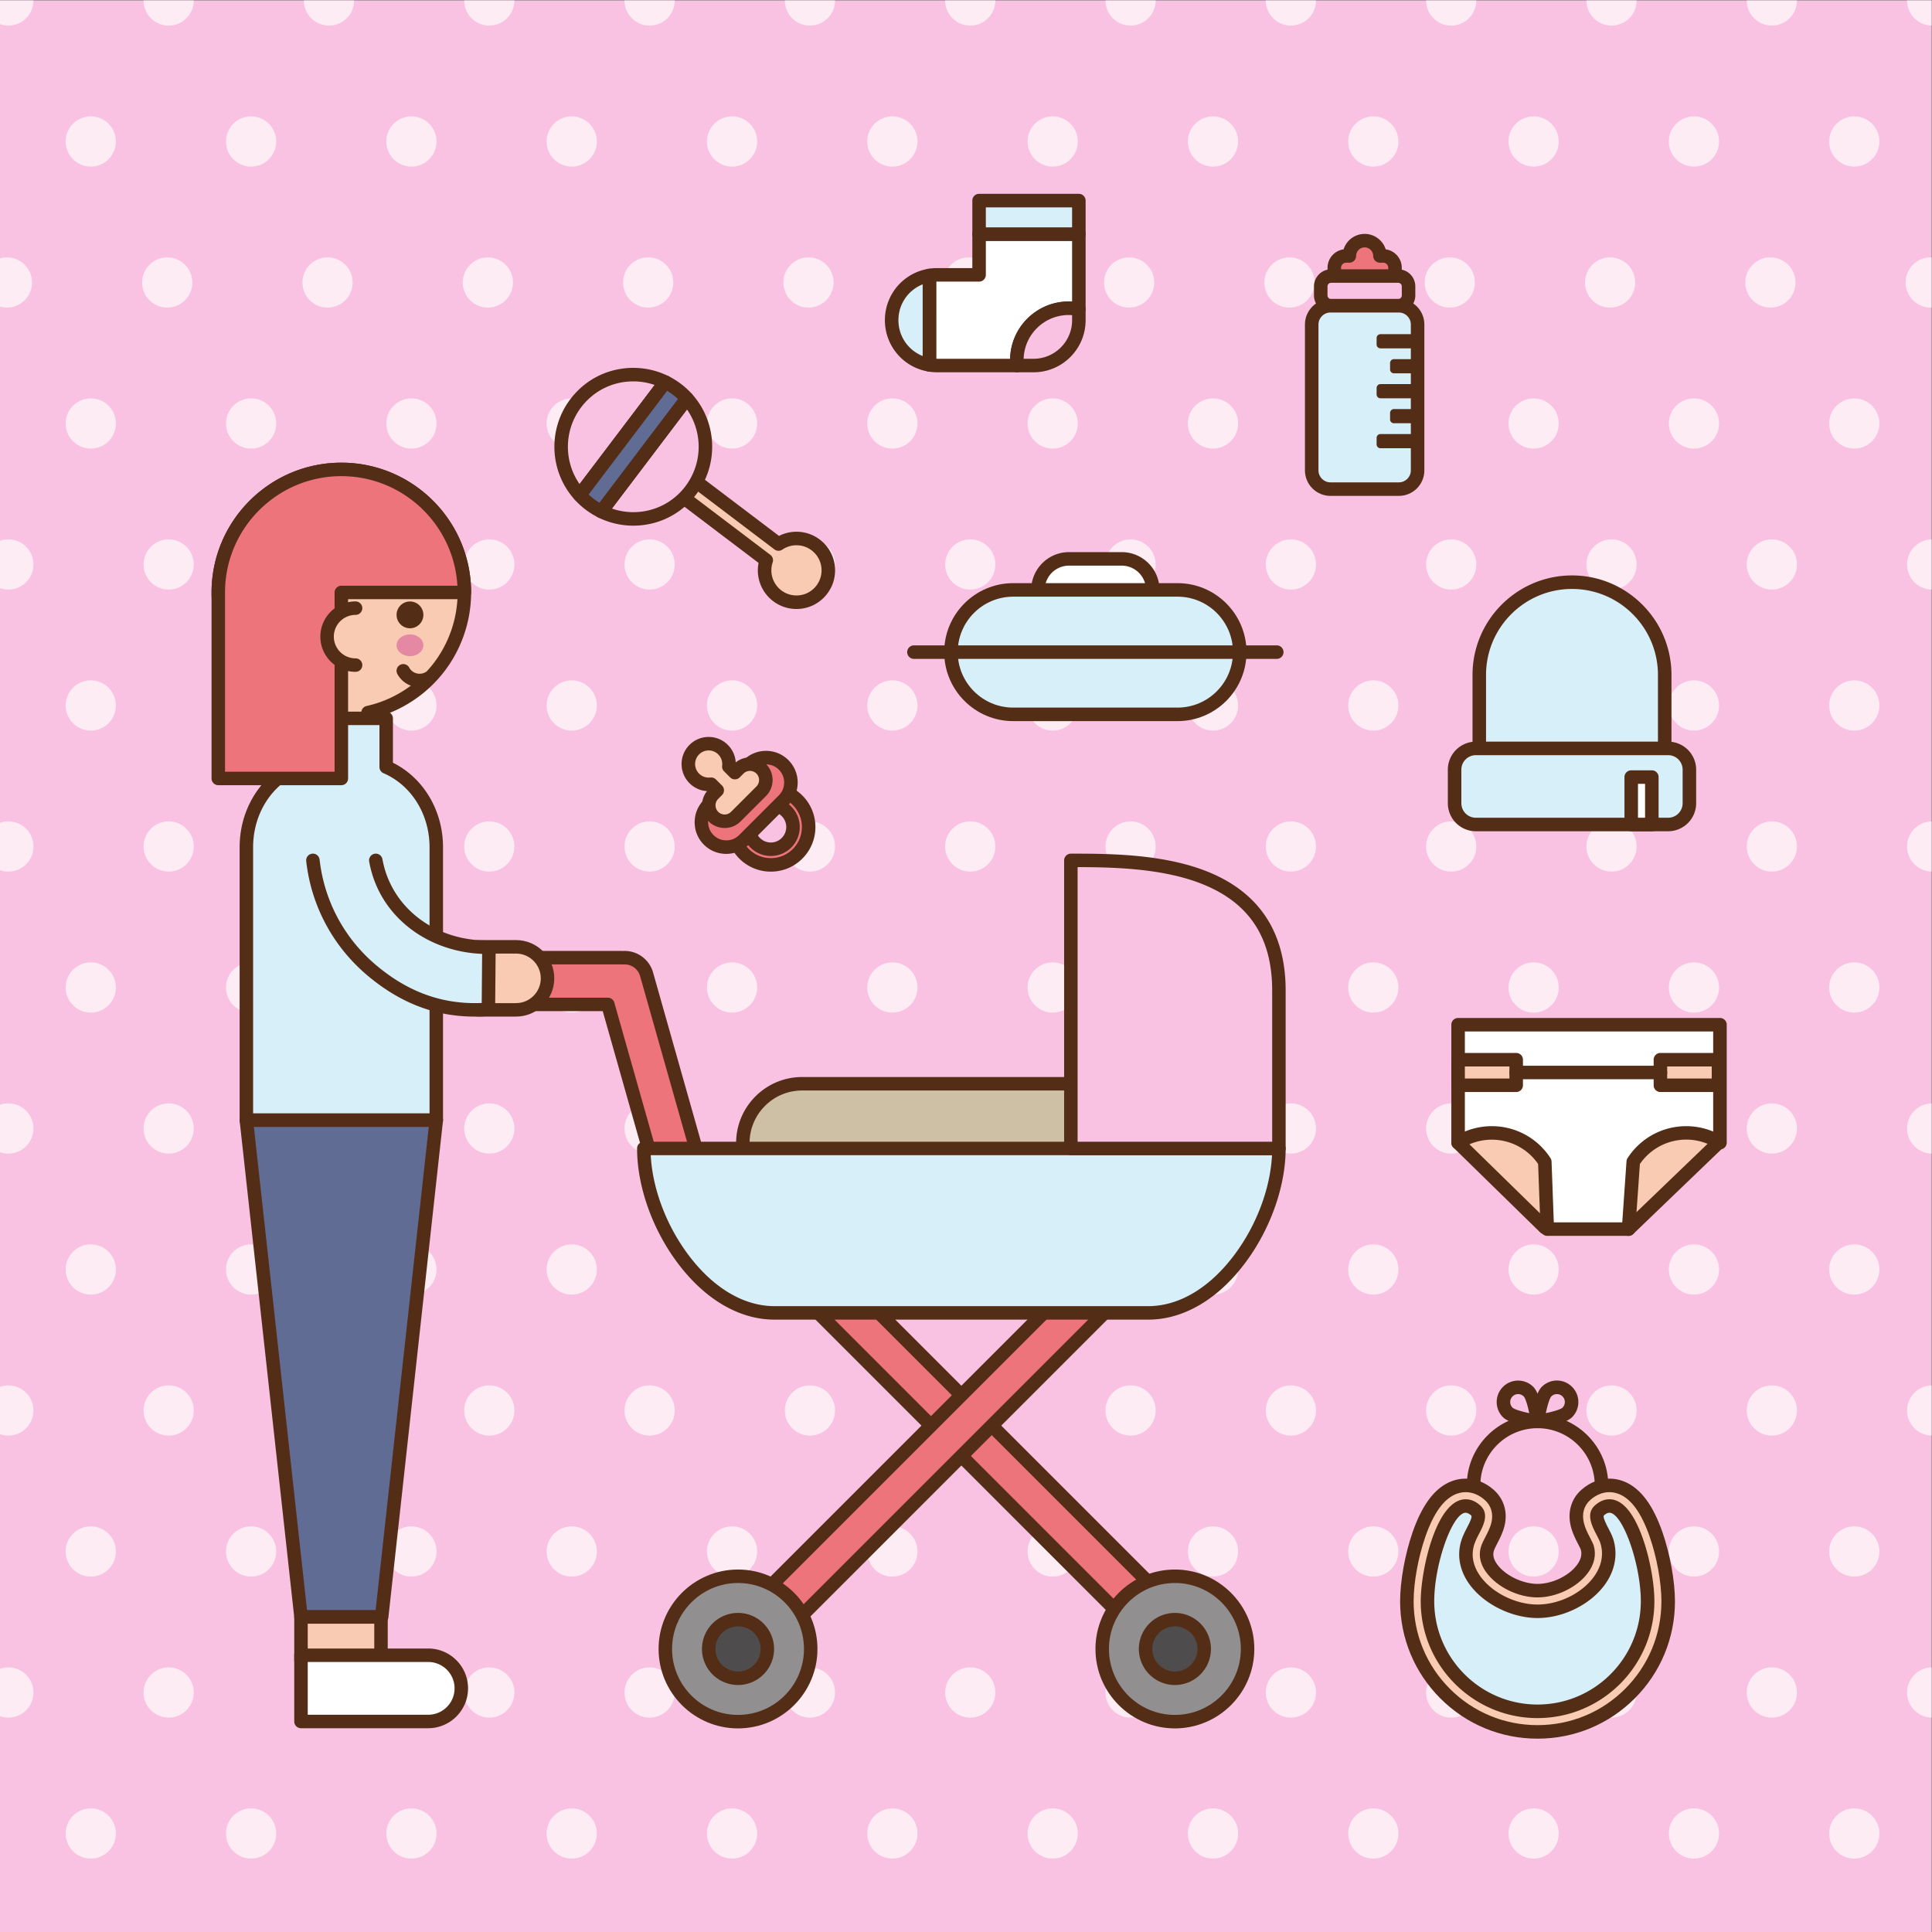 <svg xmlns="http://www.w3.org/2000/svg" xmlns:xlink="http://www.w3.org/1999/xlink" height="1333.333" width="1333.333"><rect width="100%" height="100%" fill="#808080" stroke="none"/><style><![CDATA[.B{fill:#542d17}.C{fill:#d6eff9}.D{fill:#f8cbb2}.E{fill:#ee747c}.F{fill:#f9c2e3}]]></style><defs><clipPath id="A"><path d="M0 1000h1000V0H0z"/></clipPath><clipPath id="B"><path d="M0 1000h1000V0H0z"/></clipPath><path id="C" d="M17.324 1000c0 7.18-5.82 13-13 13s-13-5.82-13-13 5.82-13 13-13 13 5.82 13 13"/><path id="D" d="M397.27 146.537a15.18 15.18 0 0 1-15.176 15.176 15.18 15.18 0 0 1-15.176-15.176 15.18 15.18 0 0 1 15.176-15.176 15.18 15.18 0 0 1 15.176 15.176"/><path id="E" d="M733.93 819.895h-19.223a2 2 0 0 0-2 2v3.344a2 2 0 0 0 2 2h19.223a2 2 0 0 0 2-2v-3.344a2 2 0 0 0-2-2"/><path id="F" d="M733.93 806.97H721.68a2 2 0 0 0-2 2v3.344a2 2 0 0 0 2 2h12.252a2 2 0 0 0 2-2v-3.344a2 2 0 0 0-2-2"/></defs><g transform="matrix(1.333 0 0 -1.333 0 1333.333)"><path d="M0 0h1000v1000H0z" class="F"/><g clip-path="url(#A)" fill="#feecf4"><use xlink:href="#C"/><path d="M100.324 1000c0 7.18-5.82 13-13 13s-13-5.82-13-13 5.82-13 13-13 13 5.82 13 13m83 0c0 7.18-5.82 13-13 13s-13-5.82-13-13 5.82-13 13-13 13 5.82 13 13m83 0c0 7.18-5.82 13-13 13s-13-5.82-13-13 5.82-13 13-13 13 5.82 13 13m83 0c0 7.18-5.82 13-13 13s-13-5.82-13-13 5.82-13 13-13 13 5.82 13 13m83 0c0 7.18-5.82 13-13 13s-13-5.82-13-13 5.82-13 13-13 13 5.82 13 13m83 0c0 7.18-5.82 13-13 13s-13-5.82-13-13 5.82-13 13-13 13 5.82 13 13m83 0c0 7.18-5.82 13-13 13s-13-5.82-13-13 5.82-13 13-13 13 5.82 13 13m83 0c0 7.18-5.82 13-13 13s-13-5.82-13-13 5.82-13 13-13 13 5.82 13 13m83 0c0 7.18-5.82 13-13 13s-13-5.82-13-13 5.82-13 13-13 13 5.82 13 13m83 0c0 7.18-5.82 13-13 13s-13-5.82-13-13 5.82-13 13-13 13 5.82 13 13m83 0c0 7.18-5.82 13-13 13s-13-5.82-13-13 5.82-13 13-13 13 5.82 13 13m83 0c0 7.18-5.82 13-13 13s-13-5.82-13-13 5.82-13 13-13 13 5.82 13 13M60 927c0 7.18-5.82 13-13 13s-13-5.82-13-13 5.82-13 13-13 13 5.82 13 13m83 0c0 7.18-5.82 13-13 13s-13-5.82-13-13 5.82-13 13-13 13 5.82 13 13m83 0c0 7.18-5.82 13-13 13s-13-5.82-13-13 5.82-13 13-13 13 5.82 13 13m83 0c0 7.18-5.82 13-13 13s-13-5.82-13-13 5.82-13 13-13 13 5.82 13 13m83 0c0 7.18-5.82 13-13 13s-13-5.82-13-13 5.82-13 13-13 13 5.82 13 13m83 0c0 7.18-5.82 13-13 13s-13-5.82-13-13 5.82-13 13-13 13 5.82 13 13m83 0c0 7.18-5.82 13-13 13s-13-5.82-13-13 5.82-13 13-13 13 5.82 13 13m83 0c0 7.18-5.82 13-13 13s-13-5.82-13-13 5.82-13 13-13 13 5.82 13 13m83 0c0 7.18-5.82 13-13 13s-13-5.82-13-13 5.82-13 13-13 13 5.82 13 13m83 0c0 7.18-5.82 13-13 13s-13-5.82-13-13 5.82-13 13-13 13 5.82 13 13m83 0c0 7.18-5.82 13-13 13s-13-5.82-13-13 5.82-13 13-13 13 5.82 13 13m83 0c0 7.18-5.82 13-13 13s-13-5.82-13-13 5.82-13 13-13 13 5.82 13 13M16.58 854c0 7.18-5.82 13-13 13s-13-5.82-13-13 5.82-13 13-13 13 5.82 13 13m83 0c0 7.18-5.82 13-13 13s-13-5.82-13-13 5.82-13 13-13 13 5.82 13 13m83 0c0 7.18-5.82 13-13 13s-13-5.82-13-13 5.82-13 13-13 13 5.82 13 13m83 0c0 7.18-5.82 13-13 13s-13-5.82-13-13 5.82-13 13-13 13 5.82 13 13m83 0c0 7.18-5.82 13-13 13s-13-5.82-13-13 5.82-13 13-13 13 5.82 13 13m83 0c0 7.18-5.82 13-13 13s-13-5.82-13-13 5.82-13 13-13 13 5.82 13 13m83 0c0 7.18-5.82 13-13 13s-13-5.82-13-13 5.82-13 13-13 13 5.82 13 13m83 0c0 7.18-5.82 13-13 13s-13-5.82-13-13 5.82-13 13-13 13 5.82 13 13m83 0c0 7.18-5.82 13-13 13s-13-5.82-13-13 5.82-13 13-13 13 5.82 13 13m83 0c0 7.18-5.82 13-13 13s-13-5.82-13-13 5.82-13 13-13 13 5.82 13 13m83 0c0 7.18-5.82 13-13 13s-13-5.82-13-13 5.82-13 13-13 13 5.82 13 13m83 0c0 7.18-5.82 13-13 13s-13-5.82-13-13 5.82-13 13-13 13 5.82 13 13m83 0c0 7.18-5.82 13-13 13s-13-5.82-13-13 5.82-13 13-13 13 5.82 13 13M60 781c0 7.18-5.82 13-13 13s-13-5.82-13-13 5.82-13 13-13 13 5.82 13 13m83 0c0 7.18-5.82 13-13 13s-13-5.82-13-13 5.82-13 13-13 13 5.82 13 13m83 0c0 7.18-5.82 13-13 13s-13-5.82-13-13 5.82-13 13-13 13 5.82 13 13m83 0c0 7.18-5.82 13-13 13s-13-5.82-13-13 5.82-13 13-13 13 5.82 13 13m83 0c0 7.18-5.82 13-13 13s-13-5.82-13-13 5.82-13 13-13 13 5.82 13 13m83 0c0 7.18-5.82 13-13 13s-13-5.82-13-13 5.82-13 13-13 13 5.82 13 13m83 0c0 7.18-5.82 13-13 13s-13-5.82-13-13 5.82-13 13-13 13 5.82 13 13m83 0c0 7.18-5.82 13-13 13s-13-5.82-13-13 5.82-13 13-13 13 5.82 13 13m83 0c0 7.18-5.82 13-13 13s-13-5.82-13-13 5.82-13 13-13 13 5.82 13 13m83 0c0 7.18-5.82 13-13 13s-13-5.82-13-13 5.82-13 13-13 13 5.82 13 13m83 0c0 7.18-5.82 13-13 13s-13-5.82-13-13 5.82-13 13-13 13 5.82 13 13m83 0c0 7.18-5.82 13-13 13s-13-5.82-13-13 5.82-13 13-13 13 5.82 13 13M17.324 708c0 7.18-5.82 13-13 13s-13-5.82-13-13 5.82-13 13-13 13 5.82 13 13m83 0c0 7.18-5.82 13-13 13s-13-5.82-13-13 5.82-13 13-13 13 5.82 13 13m83 0c0 7.18-5.82 13-13 13s-13-5.82-13-13 5.82-13 13-13 13 5.82 13 13m83 0c0 7.18-5.82 13-13 13s-13-5.82-13-13 5.82-13 13-13 13 5.82 13 13m83 0c0 7.18-5.82 13-13 13s-13-5.82-13-13 5.82-13 13-13 13 5.82 13 13m83 0c0 7.18-5.82 13-13 13s-13-5.82-13-13 5.82-13 13-13 13 5.82 13 13m83 0c0 7.18-5.82 13-13 13s-13-5.82-13-13 5.82-13 13-13 13 5.82 13 13m83 0c0 7.18-5.82 13-13 13s-13-5.82-13-13 5.82-13 13-13 13 5.82 13 13m83 0c0 7.18-5.82 13-13 13s-13-5.82-13-13 5.82-13 13-13 13 5.82 13 13m83 0c0 7.18-5.82 13-13 13s-13-5.82-13-13 5.82-13 13-13 13 5.82 13 13m83 0c0 7.18-5.82 13-13 13s-13-5.82-13-13 5.82-13 13-13 13 5.82 13 13m83 0c0 7.18-5.82 13-13 13s-13-5.82-13-13 5.82-13 13-13 13 5.82 13 13m83 0c0 7.18-5.82 13-13 13s-13-5.82-13-13 5.82-13 13-13 13 5.82 13 13M60 635c0 7.18-5.82 13-13 13s-13-5.82-13-13 5.82-13 13-13 13 5.82 13 13m83 0c0 7.18-5.82 13-13 13s-13-5.82-13-13 5.82-13 13-13 13 5.82 13 13m83 0c0 7.18-5.82 13-13 13s-13-5.82-13-13 5.82-13 13-13 13 5.82 13 13m83 0c0 7.18-5.82 13-13 13s-13-5.82-13-13 5.82-13 13-13 13 5.82 13 13m83 0c0 7.18-5.82 13-13 13s-13-5.82-13-13 5.82-13 13-13 13 5.82 13 13m83 0c0 7.18-5.82 13-13 13s-13-5.82-13-13 5.82-13 13-13 13 5.82 13 13m83 0c0 7.18-5.82 13-13 13s-13-5.82-13-13 5.82-13 13-13 13 5.82 13 13m83 0c0 7.18-5.82 13-13 13s-13-5.82-13-13 5.82-13 13-13 13 5.82 13 13m83 0c0 7.18-5.82 13-13 13s-13-5.82-13-13 5.82-13 13-13 13 5.82 13 13m83 0c0 7.18-5.82 13-13 13s-13-5.82-13-13 5.82-13 13-13 13 5.82 13 13m83 0c0 7.18-5.82 13-13 13s-13-5.82-13-13 5.82-13 13-13 13 5.82 13 13m83 0c0 7.18-5.82 13-13 13s-13-5.82-13-13 5.82-13 13-13 13 5.82 13 13M17.324 562c0 7.18-5.82 13-13 13s-13-5.82-13-13 5.82-13 13-13 13 5.82 13 13m83 0c0 7.18-5.82 13-13 13s-13-5.82-13-13 5.82-13 13-13 13 5.82 13 13m83 0c0 7.18-5.82 13-13 13s-13-5.82-13-13 5.82-13 13-13 13 5.82 13 13m83 0c0 7.18-5.82 13-13 13s-13-5.82-13-13 5.82-13 13-13 13 5.82 13 13m83 0c0 7.18-5.82 13-13 13s-13-5.82-13-13 5.82-13 13-13 13 5.82 13 13m83 0c0 7.18-5.82 13-13 13s-13-5.82-13-13 5.82-13 13-13 13 5.82 13 13m83 0c0 7.18-5.82 13-13 13s-13-5.82-13-13 5.82-13 13-13 13 5.82 13 13m83 0c0 7.18-5.82 13-13 13s-13-5.82-13-13 5.82-13 13-13 13 5.82 13 13m83 0c0 7.18-5.82 13-13 13s-13-5.82-13-13 5.82-13 13-13 13 5.82 13 13m83 0c0 7.18-5.82 13-13 13s-13-5.82-13-13 5.82-13 13-13 13 5.82 13 13m83 0c0 7.18-5.82 13-13 13s-13-5.82-13-13 5.82-13 13-13 13 5.82 13 13m83 0c0 7.18-5.82 13-13 13s-13-5.82-13-13 5.82-13 13-13 13 5.82 13 13m83 0c0 7.18-5.82 13-13 13s-13-5.82-13-13 5.82-13 13-13 13 5.82 13 13M60 489c0 7.18-5.82 13-13 13s-13-5.82-13-13 5.82-13 13-13 13 5.82 13 13m83 0c0 7.18-5.82 13-13 13s-13-5.82-13-13 5.82-13 13-13 13 5.82 13 13m83 0c0 7.18-5.82 13-13 13s-13-5.82-13-13 5.82-13 13-13 13 5.82 13 13m83 0c0 7.18-5.82 13-13 13s-13-5.82-13-13 5.82-13 13-13 13 5.82 13 13m83 0c0 7.18-5.82 13-13 13s-13-5.82-13-13 5.82-13 13-13 13 5.82 13 13m83 0c0 7.18-5.82 13-13 13s-13-5.82-13-13 5.82-13 13-13 13 5.82 13 13m83 0c0 7.18-5.82 13-13 13s-13-5.82-13-13 5.82-13 13-13 13 5.82 13 13m83 0c0 7.18-5.82 13-13 13s-13-5.82-13-13 5.82-13 13-13 13 5.82 13 13m83 0c0 7.18-5.82 13-13 13s-13-5.82-13-13 5.82-13 13-13 13 5.82 13 13m83 0c0 7.18-5.82 13-13 13s-13-5.82-13-13 5.82-13 13-13 13 5.82 13 13m83 0c0 7.18-5.82 13-13 13s-13-5.82-13-13 5.82-13 13-13 13 5.82 13 13m83 0c0 7.18-5.82 13-13 13s-13-5.82-13-13 5.82-13 13-13 13 5.82 13 13M17.324 416c0 7.18-5.82 13-13 13s-13-5.82-13-13 5.82-13 13-13 13 5.82 13 13"/><path d="M100.324 416c0 7.18-5.82 13-13 13s-13-5.82-13-13 5.82-13 13-13 13 5.82 13 13m83 0c0 7.18-5.82 13-13 13s-13-5.82-13-13 5.82-13 13-13 13 5.82 13 13m83 0c0 7.18-5.82 13-13 13s-13-5.82-13-13 5.82-13 13-13 13 5.82 13 13m83 0c0 7.18-5.82 13-13 13s-13-5.82-13-13 5.82-13 13-13 13 5.82 13 13m83 0c0 7.18-5.82 13-13 13s-13-5.82-13-13 5.82-13 13-13 13 5.82 13 13m83 0c0 7.18-5.82 13-13 13s-13-5.82-13-13 5.82-13 13-13 13 5.82 13 13m83 0c0 7.18-5.82 13-13 13s-13-5.82-13-13 5.82-13 13-13 13 5.82 13 13m83 0c0 7.18-5.82 13-13 13s-13-5.82-13-13 5.82-13 13-13 13 5.82 13 13m83 0c0 7.18-5.82 13-13 13s-13-5.82-13-13 5.82-13 13-13 13 5.82 13 13m83 0c0 7.18-5.82 13-13 13s-13-5.82-13-13 5.82-13 13-13 13 5.82 13 13m83 0c0 7.18-5.82 13-13 13s-13-5.82-13-13 5.82-13 13-13 13 5.82 13 13m83 0c0 7.18-5.82 13-13 13s-13-5.82-13-13 5.82-13 13-13 13 5.82 13 13M60 343c0 7.18-5.82 13-13 13s-13-5.82-13-13 5.82-13 13-13 13 5.82 13 13m83 0c0 7.18-5.82 13-13 13s-13-5.82-13-13 5.82-13 13-13 13 5.82 13 13m83 0c0 7.18-5.82 13-13 13s-13-5.82-13-13 5.82-13 13-13 13 5.82 13 13m83 0c0 7.18-5.82 13-13 13s-13-5.82-13-13 5.82-13 13-13 13 5.82 13 13m83 0c0 7.18-5.82 13-13 13s-13-5.82-13-13 5.82-13 13-13 13 5.82 13 13m83 0c0 7.18-5.82 13-13 13s-13-5.82-13-13 5.82-13 13-13 13 5.82 13 13m83 0c0 7.18-5.82 13-13 13s-13-5.82-13-13 5.82-13 13-13 13 5.82 13 13m83 0c0 7.18-5.82 13-13 13s-13-5.82-13-13 5.82-13 13-13 13 5.82 13 13m83 0c0 7.18-5.82 13-13 13s-13-5.82-13-13 5.82-13 13-13 13 5.82 13 13m83 0c0 7.18-5.82 13-13 13s-13-5.82-13-13 5.82-13 13-13 13 5.82 13 13m83 0c0 7.18-5.82 13-13 13s-13-5.82-13-13 5.82-13 13-13 13 5.82 13 13m83 0c0 7.18-5.82 13-13 13s-13-5.82-13-13 5.82-13 13-13 13 5.82 13 13M17.324 270c0 7.18-5.82 13-13 13s-13-5.82-13-13 5.82-13 13-13 13 5.82 13 13m83 0c0 7.18-5.82 13-13 13s-13-5.82-13-13 5.82-13 13-13 13 5.82 13 13m83 0c0 7.18-5.82 13-13 13s-13-5.82-13-13 5.82-13 13-13 13 5.82 13 13m83 0c0 7.18-5.82 13-13 13s-13-5.82-13-13 5.82-13 13-13 13 5.82 13 13m83 0c0 7.18-5.82 13-13 13s-13-5.82-13-13 5.82-13 13-13 13 5.82 13 13m83 0c0 7.18-5.82 13-13 13s-13-5.82-13-13 5.82-13 13-13 13 5.82 13 13m83 0c0 7.18-5.82 13-13 13s-13-5.82-13-13 5.82-13 13-13 13 5.82 13 13m83 0c0 7.18-5.82 13-13 13s-13-5.82-13-13 5.82-13 13-13 13 5.82 13 13m83 0c0 7.18-5.82 13-13 13s-13-5.82-13-13 5.82-13 13-13 13 5.82 13 13m83 0c0 7.18-5.82 13-13 13s-13-5.82-13-13 5.82-13 13-13 13 5.82 13 13m83 0c0 7.18-5.82 13-13 13s-13-5.82-13-13 5.82-13 13-13 13 5.82 13 13m83 0c0 7.18-5.82 13-13 13s-13-5.82-13-13 5.82-13 13-13 13 5.82 13 13m83 0c0 7.18-5.82 13-13 13s-13-5.82-13-13 5.82-13 13-13 13 5.82 13 13M60 197c0 7.18-5.82 13-13 13s-13-5.82-13-13 5.82-13 13-13 13 5.82 13 13m83 0c0 7.18-5.82 13-13 13s-13-5.82-13-13 5.82-13 13-13 13 5.82 13 13m83 0c0 7.18-5.82 13-13 13s-13-5.82-13-13 5.82-13 13-13 13 5.82 13 13m83 0c0 7.18-5.82 13-13 13s-13-5.82-13-13 5.82-13 13-13 13 5.82 13 13m83 0c0 7.18-5.82 13-13 13s-13-5.82-13-13 5.82-13 13-13 13 5.82 13 13m83 0c0 7.18-5.82 13-13 13s-13-5.82-13-13 5.82-13 13-13 13 5.82 13 13m83 0c0 7.18-5.82 13-13 13s-13-5.82-13-13 5.82-13 13-13 13 5.82 13 13m83 0c0 7.18-5.82 13-13 13s-13-5.82-13-13 5.82-13 13-13 13 5.82 13 13m83 0c0 7.18-5.82 13-13 13s-13-5.82-13-13 5.82-13 13-13 13 5.82 13 13m83 0c0 7.18-5.82 13-13 13s-13-5.82-13-13 5.82-13 13-13 13 5.82 13 13m83 0c0 7.18-5.82 13-13 13s-13-5.82-13-13 5.82-13 13-13 13 5.82 13 13m83 0c0 7.18-5.82 13-13 13s-13-5.82-13-13 5.82-13 13-13 13 5.82 13 13M17.324 124c0 7.18-5.82 13-13 13s-13-5.82-13-13 5.82-13 13-13 13 5.82 13 13m83 0c0 7.18-5.82 13-13 13s-13-5.82-13-13 5.82-13 13-13 13 5.82 13 13m83 0c0 7.18-5.82 13-13 13s-13-5.82-13-13 5.82-13 13-13 13 5.82 13 13m83 0c0 7.18-5.82 13-13 13s-13-5.82-13-13 5.82-13 13-13 13 5.82 13 13m83 0c0 7.18-5.82 13-13 13s-13-5.82-13-13 5.82-13 13-13 13 5.82 13 13m83 0c0 7.18-5.82 13-13 13s-13-5.82-13-13 5.82-13 13-13 13 5.82 13 13m83 0c0 7.18-5.82 13-13 13s-13-5.82-13-13 5.82-13 13-13 13 5.82 13 13m83 0c0 7.18-5.82 13-13 13s-13-5.82-13-13 5.82-13 13-13 13 5.82 13 13m83 0c0 7.18-5.82 13-13 13s-13-5.82-13-13 5.82-13 13-13 13 5.82 13 13m83 0c0 7.18-5.82 13-13 13s-13-5.82-13-13 5.82-13 13-13 13 5.82 13 13m83 0c0 7.18-5.82 13-13 13s-13-5.82-13-13 5.82-13 13-13 13 5.82 13 13m83 0c0 7.18-5.82 13-13 13s-13-5.82-13-13 5.82-13 13-13 13 5.82 13 13m83 0c0 7.18-5.82 13-13 13s-13-5.82-13-13 5.82-13 13-13 13 5.82 13 13M60 51c0 7.18-5.82 13-13 13s-13-5.82-13-13 5.82-13 13-13 13 5.82 13 13m83 0c0 7.18-5.82 13-13 13s-13-5.82-13-13 5.82-13 13-13 13 5.82 13 13m83 0c0 7.18-5.82 13-13 13s-13-5.82-13-13 5.82-13 13-13 13 5.82 13 13m83 0c0 7.18-5.82 13-13 13s-13-5.82-13-13 5.82-13 13-13 13 5.82 13 13m83 0c0 7.18-5.82 13-13 13s-13-5.82-13-13 5.82-13 13-13 13 5.82 13 13m83 0c0 7.18-5.82 13-13 13s-13-5.82-13-13 5.82-13 13-13 13 5.82 13 13m83 0c0 7.18-5.82 13-13 13s-13-5.82-13-13 5.82-13 13-13 13 5.82 13 13m83 0c0 7.18-5.82 13-13 13s-13-5.82-13-13 5.82-13 13-13 13 5.82 13 13m83 0c0 7.18-5.82 13-13 13s-13-5.82-13-13 5.82-13 13-13 13 5.82 13 13m83 0c0 7.18-5.82 13-13 13s-13-5.82-13-13 5.82-13 13-13 13 5.82 13 13m83 0c0 7.18-5.82 13-13 13s-13-5.82-13-13 5.82-13 13-13 13 5.82 13 13m83 0c0 7.18-5.82 13-13 13s-13-5.82-13-13 5.82-13 13-13 13 5.82 13 13"/></g><g clip-path="url(#B)"><path d="M610.865 408.485c0-16.943-13.734-30.68-30.678-30.68h-164.92c-16.943 0-30.678 13.736-30.678 30.68s13.735 30.68 30.678 30.68h164.92c16.944 0 30.678-13.736 30.678-30.68" fill="#cdc0a4"/><path d="M415.27 435.675c-14.993 0-27.2-12.197-27.2-27.2s12.197-27.2 27.2-27.2h164.92c14.992 0 27.19 12.197 27.19 27.2s-12.197 27.2-27.19 27.2zm164.92-61.358H415.27c-18.84 0-34.168 15.327-34.168 34.168s15.327 34.168 34.168 34.168h164.92c18.84 0 34.168-15.328 34.168-34.168s-15.328-34.168-34.168-34.168" class="B"/><path d="M613.36 146.537c-4.342-4.342-11.383-4.342-15.727.002l-215.54 215.54c-4.343 4.343-4.343 11.384 0 15.727a11.12 11.12 0 0 0 15.726 0L613.36 162.264a11.12 11.12 0 0 0 0-15.727" class="E"/><path d="M389.956 377.574c-2.038 0-3.954-.794-5.396-2.235s-2.235-3.358-2.235-5.396.794-3.954 2.235-5.396l215.542-215.54c1.443-1.442 3.36-2.237 5.398-2.237s3.953.793 5.394 2.235c2.975 2.976 2.977 7.818 0 10.793L395.352 375.34a7.58 7.58 0 0 1-5.396 2.235M605.5 139.793a14.51 14.51 0 0 0-10.332 4.279l-215.54 215.54c-2.76 2.76-4.28 6.427-4.28 10.33a14.51 14.51 0 0 0 14.608 14.609c3.902 0 7.57-1.52 10.33-4.28L615.828 164.73a14.63 14.63 0 0 0 0-20.66c-2.76-2.758-6.428-4.277-10.328-4.277" class="B"/><path d="M382.095 146.537a11.12 11.12 0 0 1 15.726.002l215.54 215.54c4.343 4.343 4.343 11.384 0 15.727a11.12 11.12 0 0 1-15.725 0L382.094 162.264c-4.343-4.342-4.343-11.383.001-15.727" class="E"/><path d="M605.5 377.574a7.58 7.58 0 0 1-5.396-2.235L384.56 159.797c-2.976-2.975-2.975-7.817.001-10.793a7.58 7.58 0 0 1 10.791.002l215.542 215.54c1.44 1.442 2.236 3.358 2.236 5.396s-.795 3.954-2.236 5.396-3.358 2.235-5.395 2.235m-215.543-237.78c-3.902 0-7.57 1.52-10.33 4.277a14.63 14.63 0 0 0-.001 20.66L595.17 380.273a14.51 14.51 0 0 0 20.658 0 14.51 14.51 0 0 0 4.279-10.33c0-3.903-1.52-7.57-4.28-10.33l-215.54-215.54a14.51 14.51 0 0 0-10.33-4.279" class="B"/><path d="M365.037 388.876l-30.3 106.994c-1.57 5.54-6.853 9.018-12.39 8.512-.37.034-.746.057-1.125.057H269.94c-6.683 0-12.1-5.418-12.1-12.1s5.418-12.102 12.1-12.102h44.75l27.7-97.776c1.77-6.257 8.28-9.893 14.536-8.12s9.892 8.28 8.12 14.537" class="E"/><path d="M269.94 500.95c-4.75 0-8.613-3.864-8.613-8.612s3.863-8.613 8.613-8.613h44.75c1.56 0 2.932-1.037 3.356-2.538l27.7-97.777c1.006-3.55 4.28-6.03 7.966-6.03.76 0 1.52.106 2.263.316a8.23 8.23 0 0 1 5.715 10.229l-30.3 106.994a8.32 8.32 0 0 1-8.713 5.988 3.52 3.52 0 0 0-.641.001 8.88 8.88 0 0 1-.803.042zm83.762-130.548c-6.792 0-12.827 4.568-14.68 11.107l-26.97 95.238H269.94c-8.597 0-15.59 6.994-15.59 15.59s6.994 15.6 15.59 15.6h51.283c.36 0 .734-.016 1.134-.046.353.025.708.037 1.06.037 6.792 0 12.828-4.564 14.677-11.098l30.3-106.995a15.16 15.16 0 0 0-1.36-11.602c-1.99-3.56-5.244-6.13-9.166-7.242a15.3 15.3 0 0 0-4.165-.58" class="B"/><path d="M240.414 693.52c0 35.18-28.52 63.7-63.7 63.7s-63.7-28.52-63.7-63.7 28.52-63.7 63.7-63.7v-21.342h13.83v22.853c28.53 6.317 49.87 31.76 49.87 62.19" class="D"/><g class="B"><path d="M180.203 611.966h6.854v19.363a3.49 3.49 0 0 0 2.734 3.407c13.164 2.914 25.124 10.318 33.68 20.846 8.675 10.677 13.454 24.15 13.454 37.937 0 33.2-27 60.21-60.2 60.21s-60.212-27.01-60.212-60.21 27.01-60.21 60.212-60.21a3.49 3.49 0 0 0 3.488-3.489zm10.342-6.978h-13.83a3.49 3.49 0 0 0-3.49 3.489v17.943c-35.434 1.82-63.7 31.22-63.7 67.1 0 37.048 30.14 67.19 67.2 67.19s67.187-30.14 67.187-67.19c0-15.384-5.333-30.42-15.016-42.338-8.95-11.012-21.24-18.96-34.852-22.59v-20.113a3.49 3.49 0 0 0-3.489-3.489"/><path d="M217.273 644.448c-4.646 0-9.154 2.468-11.538 6.823a3.49 3.49 0 0 0 1.386 4.736 3.49 3.49 0 0 0 4.735-1.386 6.16 6.16 0 0 1 8.348-2.443 3.49 3.49 0 0 0 4.735-1.385 3.49 3.49 0 0 0-1.385-4.735c-1.995-1.092-4.152-1.6-6.28-1.6m1.916 37.455c0 3.83-3.104 6.934-6.934 6.934s-6.934-3.104-6.934-6.934 3.105-6.934 6.934-6.934 6.934 3.104 6.934 6.934"/></g><path d="M219.19 666.167c0-3.11-3.104-5.634-6.934-5.634s-6.934 2.523-6.934 5.634 3.105 5.633 6.934 5.633 6.934-2.522 6.934-5.633" fill="#e488a4"/><path d="M283.47 493.736a16.32 16.32 0 0 0-16.317-16.317h-18.63a16.32 16.32 0 0 0-16.318 16.317 16.32 16.32 0 0 0 16.318 16.318h18.63a16.32 16.32 0 0 0 16.317-16.318" class="D"/><path d="M248.523 506.565c-7.073 0-12.828-5.755-12.828-12.83s5.755-12.83 12.828-12.83h18.63c7.073 0 12.828 5.756 12.828 12.83s-5.755 12.83-12.828 12.83zm18.63-32.635h-18.63c-10.92 0-19.806 8.885-19.806 19.806s8.885 19.807 19.806 19.807h18.63c10.92 0 19.807-8.886 19.807-19.807s-8.886-19.806-19.807-19.806" class="B"/><path d="M225.876 420.296v141.316c0 18.85-10.744 34.964-25.934 41.526v25.193h-50.986V601.75h1.63c-13.64-7.27-23.034-22.508-23.034-40.137V420.296z" class="C"/><path d="M131.04 423.785h91.346v137.828c0 17.026-9.353 32.07-23.828 38.323a3.49 3.49 0 0 0-2.106 3.203v21.704h-44.008V604.7a3.49 3.49 0 0 0-.218-6.031c-13.07-6.965-21.186-21.164-21.186-37.057zm94.835-6.978h-98.324a3.49 3.49 0 0 0-3.489 3.489v141.317c0 17.037 8.108 32.445 21.404 41.154v25.564a3.49 3.49 0 0 0 3.489 3.489h50.986a3.49 3.49 0 0 0 3.489-3.489v-22.966c15.83-7.855 25.933-24.768 25.933-43.752V420.296a3.49 3.49 0 0 0-3.488-3.489" class="B"/><path d="M162.003 554.806c2.49-22.168 13.152-42.218 30.222-56.696 17.705-15.02 37.47-22.26 60.632-20.406l.276 32.143c-28.555-.334-53.603 17.474-58.567 44.96" class="C"/><path d="M245.754 473.927c-20.446 0-38.76 7.08-55.786 21.523-17.682 14.997-28.844 35.938-31.433 58.966a3.49 3.49 0 0 0 3.078 3.857c1.92.217 3.64-1.163 3.857-3.077 2.388-21.254 12.69-40.582 29.01-54.425 16.7-14.165 34.7-20.664 54.915-19.785l.217 25.42c-13.507.532-26.424 4.98-36.705 12.697-11.684 8.772-19.214 20.903-21.776 35.082a3.49 3.49 0 0 0 2.813 4.054 3.49 3.49 0 0 0 4.054-2.814c4.536-25.108 27.21-42.413 55.093-42.09.935.026 1.84-.355 2.504-1.017a3.49 3.49 0 0 0 1.025-2.501l-.275-32.142a3.49 3.49 0 0 0-3.211-3.449c-2.49-.2-4.95-.3-7.38-.3" class="B"/><path d="M176.715 757.22c-35.182 0-63.7-28.52-63.7-63.7v-96.295h63.7v96.295h63.7c0 35.18-28.52 63.7-63.7 63.7" class="E"/><path d="M116.503 600.713h56.723v92.806a3.49 3.49 0 0 0 3.489 3.489h60.1c-1.813 31.583-28.082 56.723-60.1 56.723-33.2 0-60.212-27.01-60.212-60.212zm60.212-6.978h-63.7a3.49 3.49 0 0 0-3.489 3.489v96.295c0 37.048 30.14 67.19 67.2 67.19s67.187-30.14 67.187-67.19a3.49 3.49 0 0 0-3.488-3.489h-60.21v-92.806a3.49 3.49 0 0 0-3.488-3.489" class="B"/><path d="M184.086 685.397c-8.143 0-14.743-6.6-14.743-14.743s6.6-14.743 14.743-14.743" class="D"/><path d="M184.086 652.422c-10.054 0-18.232 8.18-18.232 18.23s8.178 18.232 18.232 18.232a3.49 3.49 0 0 0 3.488-3.488 3.49 3.49 0 0 0-3.488-3.489 11.27 11.27 0 0 1-11.255-11.255 11.27 11.27 0 0 1 11.255-11.253 3.49 3.49 0 0 0 3.488-3.489 3.49 3.49 0 0 0-3.488-3.489" class="B"/><path d="M197.597 163.107H155.83l-28.28 257.188h98.324z" fill="#616c94"/><path d="M158.957 166.596h35.514l27.51 250.21h-90.537zm38.64-6.98H155.83c-1.78 0-3.273 1.34-3.47 3.108l-28.278 257.2a3.49 3.49 0 0 0 3.468 3.87h98.324c.99 0 1.936-.422 2.6-1.16s.977-1.724.87-2.7l-28.28-257.2a3.49 3.49 0 0 0-3.468-3.108" class="B"/><path d="M197.257 140.664H155.83v22.443h41.426z" class="D"/><path d="M159.32 144.152h34.448v15.465H159.32zm37.938-6.976H155.83a3.49 3.49 0 0 0-3.489 3.488v22.443a3.49 3.49 0 0 0 3.489 3.489h41.426a3.49 3.49 0 0 0 3.488-3.489v-22.443a3.49 3.49 0 0 0-3.488-3.488" class="B"/><path d="M221.69 143.28h-65.86v-34.287h65.86c9.468 0 17.143 7.676 17.143 17.144s-7.675 17.143-17.143 17.143" fill="#fff"/><path d="M159.32 112.482h62.372c7.528 0 13.653 6.127 13.653 13.656s-6.125 13.655-13.653 13.655H159.32zm62.372-6.977h-65.86a3.49 3.49 0 0 0-3.49 3.489v34.287a3.49 3.49 0 0 0 3.49 3.488h65.86c11.376 0 20.63-9.256 20.63-20.63s-9.255-20.633-20.63-20.633" class="B"/><path d="M401.02 320.527h193.416c37.387 0 67.693 47.75 67.693 85.138H333.327c0-37.387 30.306-85.138 67.693-85.138" class="C"/><path d="M336.903 402.177c.854-17.003 7.842-35.82 19.058-51.03 12.902-17.494 28.904-27.13 45.058-27.13h193.416c16.155 0 32.156 9.637 45.06 27.13 11.217 15.208 18.203 34.027 19.058 51.03zm257.532-85.138H401.02c-18.427 0-36.424 10.643-50.675 29.967-12.84 17.413-20.507 39.342-20.507 58.66a3.49 3.49 0 0 0 3.489 3.489H662.13a3.49 3.49 0 0 0 3.49-3.489c0-19.318-7.668-41.247-20.508-58.66-14.252-19.324-32.248-29.967-50.676-29.967" class="B"/><path d="M554.42 554.806c37.21 0 107.71 0 107.71-67.375v-81.766H554.42z" class="F"/><path d="M557.908 409.154H658.64v78.277c0 27.896-12.314 46.112-37.646 55.69-20.31 7.68-45.31 8.164-63.086 8.195zm104.22-6.978H554.42a3.49 3.49 0 0 0-3.491 3.489v149.14a3.49 3.49 0 0 0 3.491 3.489c18.384 0 46.17 0 69.043-8.648 27.972-10.575 42.156-31.508 42.156-62.216v-81.766a3.49 3.49 0 0 0-3.49-3.489" class="B"/><path d="M419.73 146.537c0 20.785-16.85 37.635-37.635 37.635s-37.635-16.85-37.635-37.635 16.85-37.635 37.635-37.635 37.635 16.85 37.635 37.635" fill="#918f90"/><path d="M382.095 180.684c-18.828 0-34.146-15.318-34.146-34.146s15.318-34.145 34.146-34.145 34.146 15.316 34.146 34.145-15.318 34.146-34.146 34.146m0-75.27c-22.676 0-41.124 18.448-41.124 41.124s18.448 41.123 41.124 41.123 41.123-18.448 41.123-41.123-18.447-41.124-41.123-41.124" class="B"/><use xlink:href="#D" fill="#4f4c4d"/><path d="M382.095 158.225c-6.444 0-11.688-5.242-11.688-11.688s5.244-11.687 11.688-11.687 11.687 5.244 11.687 11.687-5.243 11.688-11.687 11.688m0-30.352a18.69 18.69 0 0 0-18.665 18.664 18.69 18.69 0 0 0 18.665 18.665 18.69 18.69 0 0 0 18.665-18.665 18.69 18.69 0 0 0-18.665-18.664" class="B"/><path d="M645.908 146.537c0 20.785-16.85 37.635-37.635 37.635s-37.633-16.85-37.633-37.635 16.85-37.635 37.633-37.635 37.635 16.85 37.635 37.635" fill="#918f90"/><path d="M608.273 180.684c-18.828 0-34.145-15.318-34.145-34.146s15.317-34.145 34.145-34.145 34.146 15.316 34.146 34.145-15.316 34.146-34.146 34.146m0-75.27c-22.676 0-41.123 18.448-41.123 41.124s18.447 41.123 41.123 41.123 41.125-18.448 41.125-41.123-18.45-41.124-41.125-41.124" class="B"/><path d="M623.45 146.537a15.18 15.18 0 0 1-15.176 15.176 15.18 15.18 0 0 1-15.176-15.176 15.18 15.18 0 0 1 15.176-15.176 15.18 15.18 0 0 1 15.176 15.176" fill="#4f4c4d"/><path d="M608.273 158.225c-6.443 0-11.686-5.242-11.686-11.688s5.243-11.687 11.686-11.687 11.688 5.244 11.688 11.687-5.243 11.688-11.688 11.688m0-30.352a18.69 18.69 0 0 0-18.664 18.664 18.69 18.69 0 0 0 18.664 18.665 18.69 18.69 0 0 0 18.666-18.665c0-10.29-8.373-18.664-18.666-18.664" class="B"/><path d="M716.1 867.747h-1.662a7.92 7.92 0 0 1-7.92 7.92 7.92 7.92 0 0 1-7.918-7.92h-1.662c-3.385 0-6.13-2.744-6.13-6.13v-9.58c0-3.387 2.746-6.132 6.13-6.132H716.1c3.385 0 6.13 2.745 6.13 6.132v9.58c0 3.387-2.746 6.13-6.13 6.13" class="E"/><path d="M696.937 864.247c-1.45 0-2.63-1.18-2.63-2.63v-9.58c0-1.45 1.18-2.632 2.63-2.632H716.1c1.45 0 2.63 1.18 2.63 2.632v9.58c0 1.45-1.18 2.63-2.63 2.63h-1.662a3.5 3.5 0 0 0-3.5 3.5c0 2.437-1.982 4.42-4.42 4.42s-4.418-1.983-4.418-4.42a3.5 3.5 0 0 0-3.5-3.5zm19.162-21.843h-19.162c-5.31 0-9.63 4.32-9.63 9.632v9.58c0 4.863 3.623 8.897 8.313 9.54 1.454 4.637 5.8 8 10.898 8s9.446-3.373 10.9-8c4.69-.644 8.313-4.678 8.313-9.54v-9.58c0-5.31-4.32-9.632-9.63-9.632" class="B"/><path d="M729.25 847.3a5.35 5.35 0 0 0-5.348-5.348h-34.767a5.35 5.35 0 0 0-5.348 5.348v4.68a5.35 5.35 0 0 0 5.348 5.348H723.9a5.35 5.35 0 0 0 5.348-5.348z" class="F"/><path d="M689.134 853.83a1.85 1.85 0 0 1-1.848-1.849v-4.68a1.85 1.85 0 0 1 1.848-1.848h34.768a1.85 1.85 0 0 1 1.847 1.848v4.68a1.85 1.85 0 0 1-1.847 1.849zm34.768-15.377h-34.768a8.86 8.86 0 0 0-8.848 8.848v4.68a8.86 8.86 0 0 0 8.848 8.849h34.768a8.86 8.86 0 0 0 8.847-8.849v-4.68a8.86 8.86 0 0 0-8.847-8.848" class="B"/><path d="M733.93 756.708c0-5.354-4.342-9.693-9.695-9.693H688.8c-5.355 0-9.695 4.34-9.695 9.693v75.55c0 5.355 4.34 9.695 9.695 9.695h35.436a9.7 9.7 0 0 0 9.695-9.695z" class="C"/><path d="M688.8 838.454c-3.416 0-6.195-2.78-6.195-6.195v-75.55c0-3.415 2.78-6.193 6.195-6.193h35.436c3.416 0 6.195 2.778 6.195 6.193v75.55c0 3.416-2.78 6.195-6.195 6.195zm35.436-94.94H688.8c-7.276 0-13.195 5.918-13.195 13.193v75.55c0 7.276 5.92 13.195 13.195 13.195h35.436c7.276 0 13.195-5.92 13.195-13.195v-75.55c0-7.275-5.92-13.193-13.195-13.193" class="B"/><path d="M733.93 821.895h-19.223v3.344h19.223z" class="C"/><use xlink:href="#E" class="B"/><path d="M733.93 808.97H721.68v3.344h12.252z" class="C"/><use xlink:href="#F" class="B"/><path d="M733.93 796.043h-19.223v3.344h19.223z" class="C"/><path d="M733.93 794.044h-19.223a2 2 0 0 0-2 2v3.344a2 2 0 0 0 2 2h19.223a2 2 0 0 0 2-2v-3.344a2 2 0 0 0-2-2" class="B"/><path d="M733.93 783.118H721.68v3.344h12.252z" class="C"/><path d="M733.93 781.118H721.68a2 2 0 0 0-2 2v3.344a2 2 0 0 0 2 2h12.252a2 2 0 0 0 2-2v-3.344a2 2 0 0 0-2-2" class="B"/><path d="M733.93 770.192h-19.223v3.344h19.223z" class="C"/><path d="M733.93 768.192h-19.223a2 2 0 0 0-2 2v3.344a2 2 0 0 0 2 2h19.223a2 2 0 0 0 2-2v-3.344a2 2 0 0 0-2-2" class="B"/><path d="M335.856 756.296L396.7 710.2c-2.19-6.53-.115-14.002 5.68-18.4 7.26-5.5 17.605-4.072 23.105 3.188s4.074 17.607-3.188 23.107c-5.794 4.39-13.55 4.36-19.242.485l-60.853 46.094z" class="D"/><path d="M340.76 756.973l58.063-43.98a3.5 3.5 0 0 0 1.206-3.903 12.98 12.98 0 0 1 4.474-14.487c2.277-1.725 4.986-2.637 7.833-2.637a12.9 12.9 0 0 1 10.368 5.148 12.91 12.91 0 0 1 2.515 9.623c-.474 3.438-2.26 6.485-5.025 8.58-2.276 1.724-4.982 2.635-7.827 2.635a12.98 12.98 0 0 1-7.333-2.252 3.5 3.5 0 0 0-4.083.103l-58.063 43.98zm71.577-72.008h-.002c-4.385 0-8.555 1.403-12.058 4.057-6.157 4.663-9.015 12.374-7.546 19.803l-58.988 44.682a3.5 3.5 0 0 0-.676 4.903l6.355 8.39a3.5 3.5 0 0 0 4.903.677l58.987-44.68a19.97 19.97 0 0 0 9.055 2.156 19.8 19.8 0 0 0 12.053-4.055 19.86 19.86 0 0 0 7.734-13.204c.73-5.3-.645-10.548-3.87-14.805a19.84 19.84 0 0 0-15.947-7.922" class="B"/><path d="M357.642 746.396c11 14.535 9.758 34.526-2.038 47.572l-44.308-58.496c15.754-7.82 35.336-3.6 46.346 10.924" class="F"/><path d="M316.808 736.952c3.537-1.22 7.286-1.854 11.035-1.854h.003a33.6 33.6 0 0 1 27.005 13.411 33.88 33.88 0 0 1 .824 39.757zm11.038-8.854h-.003c-6.26 0-12.52 1.466-18.103 4.24-.934.463-1.613 1.32-1.85 2.334s-.013 2.083.617 2.914l44.307 58.496a3.5 3.5 0 0 0 2.639 1.384c1.055.047 2.05-.377 2.748-1.15 13.13-14.522 14.068-36.405 2.232-52.032-7.79-10.286-19.67-16.185-32.586-16.185" class="B"/><path d="M298.096 791.5c-11-14.534-9.76-34.524 2.037-47.572l44.308 58.497c-15.755 7.82-35.335 3.6-46.345-10.925" class="F"/><path d="M327.893 802.797c-10.707 0-20.55-4.888-27.007-13.412-8.934-11.795-9.087-27.89-.825-39.756l38.868 51.314a33.95 33.95 0 0 1-11.036 1.854m-27.76-62.37a3.5 3.5 0 0 0-2.596 1.153c-13.13 14.523-14.068 36.406-2.23 52.033 7.79 10.286 19.67 16.185 32.587 16.185 6.258 0 12.518-1.466 18.104-4.24a3.5 3.5 0 0 0 1.851-2.334c.238-1.014.012-2.083-.617-2.914l-44.308-58.497c-.63-.83-1.596-1.338-2.638-1.383a2.57 2.57 0 0 0-.152-.004" class="B"/><path d="M305.316 739.174c1.91-1.445 3.91-2.677 5.98-3.703l44.308 58.496c-1.547 1.713-3.275 3.308-5.183 4.753s-3.912 2.677-5.98 3.704l-44.308-58.498c1.548-1.712 3.275-3.306 5.184-4.752" fill="#616c94"/><path d="M304.748 744.223a33.96 33.96 0 0 1 2.682-2.258c.932-.706 1.902-1.365 2.9-1.97l40.658 53.68c-.853.797-1.75 1.552-2.682 2.26s-1.9 1.363-2.9 1.97zm6.546-12.252c-.525 0-1.057.12-1.553.365-2.29 1.136-4.488 2.498-6.536 4.048s-3.953 3.297-5.668 5.196a3.5 3.5 0 0 0-.194 4.46l44.308 58.497c1.015 1.34 2.84 1.77 4.346 1.022 2.293-1.138 4.492-2.5 6.537-4.047 2.05-1.554 3.955-3.302 5.668-5.198a3.5 3.5 0 0 0 .192-4.459l-44.308-58.497a3.5 3.5 0 0 0-2.792-1.387" class="B"/><path d="M407.207 563.947a11.49 11.49 0 0 0-16.242 0 11.49 11.49 0 0 0 0 16.242 11.49 11.49 0 0 0 16.242 0 11.49 11.49 0 0 0 0-16.242m-21.97 21.97c-7.648-7.65-7.648-20.05 0-27.7a19.59 19.59 0 0 1 27.7 0c7.648 7.65 7.648 20.05 0 27.7s-20.05 7.648-27.7 0" class="E"/><path d="M399.086 580.053c-2.133 0-4.14-.83-5.647-2.34-3.112-3.113-3.112-8.18.001-11.29a7.93 7.93 0 0 1 11.292-.001 8 8 0 0 1-.001 11.294c-1.507 1.506-3.512 2.337-5.645 2.337m0-22.97a14.89 14.89 0 0 0-10.596 4.388c-5.842 5.842-5.842 15.35-.001 21.192a14.89 14.89 0 0 0 21.193.001 15.01 15.01 0 0 0 0-21.193c-2.83-2.83-6.593-4.388-10.596-4.388m0 31.07a15.98 15.98 0 0 1-11.375-4.712c-6.272-6.272-6.272-16.477 0-22.75 3.04-3.038 7.08-4.712 11.375-4.712a15.98 15.98 0 0 1 11.374 4.712 16.11 16.11 0 0 1 0 22.75c-3.038 3.037-7.078 4.71-11.374 4.71m0-39.173a22.94 22.94 0 0 0-16.325 6.762c-9 9-9 23.647 0 32.65 4.36 4.36 10.158 6.762 16.325 6.762a22.93 22.93 0 0 0 16.324-6.762c9-9.002 9-23.648 0-32.65a22.93 22.93 0 0 0-16.324-6.762" class="B"/><path d="M405.71 604.23c5.033-5.034 5.033-13.194 0-18.23l-20.557-20.557c-5.035-5.033-13.195-5.033-18.228 0a12.89 12.89 0 0 0 0 18.228l20.556 20.557c5.034 5.034 13.196 5.034 18.23.001" class="E"/><path d="M396.595 604.506a9.33 9.33 0 0 1-6.64-2.75L369.4 581.198a9.32 9.32 0 0 1-.001-13.277c1.774-1.774 4.132-2.75 6.64-2.75a9.33 9.33 0 0 1 6.641 2.751l20.556 20.556c3.66 3.66 3.66 9.618 0 13.28-1.773 1.773-4.13 2.75-6.64 2.75m-20.558-46.336a16.28 16.28 0 0 0-16.39 16.389 16.28 16.28 0 0 0 4.802 11.59l20.556 20.556a16.28 16.28 0 0 0 11.59 4.801c4.378 0 8.493-1.705 11.59-4.8 6.39-6.4 6.39-16.788 0-23.178l-20.557-20.558a16.29 16.29 0 0 0-11.59-4.8" class="B"/><path d="M382.46 602.225l-1.977-1.978-3.142 3.142a10.51 10.51 0 0 1-3.004 8.736 10.53 10.53 0 0 1-14.891 0c-4.11-4.112-4.11-10.78 0-14.9 2.385-2.385 5.63-3.387 8.735-3.006l3.142-3.143-1.976-1.976c-3.21-3.21-3.21-8.416 0-11.627s8.416-3.21 11.627 0l13.115 13.113c3.21 3.21 3.21 8.417 0 11.63s-8.418 3.21-11.63 0" class="D"/><path d="M368.182 597.73c.922 0 1.814-.365 2.475-1.025l3.143-3.142c1.366-1.368 1.366-3.583 0-4.95l-1.977-1.976a4.73 4.73 0 0 1 0-6.677 4.69 4.69 0 0 1 6.677 0l13.116 13.113a4.73 4.73 0 0 1-.001 6.679c-.892.892-2.08 1.383-3.34 1.383a4.69 4.69 0 0 1-3.339-1.383l-1.976-1.977a3.5 3.5 0 0 0-4.95-.001l-3.142 3.142a3.5 3.5 0 0 0-1 2.901 6.99 6.99 0 0 1-2.005 5.835 6.98 6.98 0 0 1-9.94 0 7.04 7.04 0 0 1 5.833-11.947c.142.017.285.026.426.026m6.98-26.154c-3.13 0-6.074 1.22-8.288 3.433-4.278 4.278-4.55 11.068-.82 15.667-3.432.2-6.63 1.634-9.08 4.085-5.47 5.47-5.47 14.37 0 19.84a13.93 13.93 0 0 0 9.919 4.109 13.94 13.94 0 0 0 9.92-4.108c2.463-2.463 3.9-5.675 4.087-9.078 2.08 1.69 4.658 2.6 7.376 2.6a11.65 11.65 0 0 0 8.289-3.432c4.57-4.573 4.57-12 .001-16.58l-13.115-13.113c-2.214-2.214-5.158-3.433-8.29-3.433" class="B"/><path d="M857.4 205.797c-2.238 6.45-4.834 11.736-7.71 15.71-5.814 8.03-12.17 9.72-16.476 9.72-4.313 0-8.512-1.7-12.145-4.883-4.3-3.777-5.916-9.406-4.434-15.44.772-3.147 2.235-5.98 3.526-8.485.564-1.094 1.418-2.746 1.6-3.37 1.08-3.693.223-7.44-2.548-11.14-4.93-6.578-14.467-11.173-23.192-11.173-8.937 0-18.945 4.9-23.793 11.648-2.498 3.477-3.195 6.928-2.074 10.26.422 1.254 1.24 2.844 2.035 4.383 1.35 2.613 2.742 5.316 3.432 8.43 1.275 5.746-.418 11.174-4.645 14.89-3.637 3.195-7.836 4.885-12.148 4.885-4.305 0-10.662-1.688-16.477-9.717-2.877-3.973-5.47-9.26-7.71-15.71-3.806-10.96-6.263-24.523-6.263-34.555 0-18.07 7.037-35.056 19.812-47.834s29.764-19.812 47.832-19.812 35.057 7.035 47.832 19.812 19.813 29.764 19.813 47.834c0 10.033-2.46 23.596-6.264 34.553" class="D"/><path d="M758.826 227.725c-3.49 0-8.692-1.435-13.642-8.27-2.673-3.692-5.1-8.673-7.24-14.804-3.687-10.615-6.07-23.73-6.07-33.406 0-17.133 6.672-33.243 18.787-45.36s28.222-18.787 45.357-18.787 33.245 6.672 45.358 18.787 18.787 28.225 18.787 45.36c0 9.672-2.383 22.785-6.07 33.404-2.125 6.125-4.56 11.105-7.24 14.805-4.95 6.836-10.15 8.27-13.64 8.27-3.45 0-6.85-1.387-9.834-4.012-3.335-2.93-4.523-7.182-3.345-11.977.67-2.74 1.972-5.262 3.23-7.7 1.077-2.088 1.623-3.208 1.857-4.014 1.384-4.735.31-9.652-3.11-14.216-5.55-7.404-16.238-12.575-25.993-12.575-10.138 0-21.09 5.4-26.635 13.106-3.976 5.534-3.58 10.35-2.55 13.418.512 1.523 1.43 3.303 2.243 4.873 1.244 2.41 2.53 4.9 3.124 7.58 1.005 4.53-.25 8.615-3.538 11.503-2.988 2.626-6.39 4.014-9.838 4.014m37.193-127.627c-19.006 0-36.872 7.4-50.306 20.838s-20.838 31.306-20.838 50.31c0 10.395 2.535 24.4 6.457 35.703 2.354 6.777 5.107 12.367 8.182 16.613 6.682 9.227 14.2 11.164 19.312 11.164 5.174 0 10.173-2 14.46-5.756 5.215-4.584 7.312-11.245 5.75-18.276-.8-3.568-2.356-6.6-3.74-9.278-.697-1.347-1.486-2.876-1.827-3.892-.752-2.235-.23-4.558 1.6-7.102 4.173-5.81 13.18-10.2 20.95-10.2 7.572 0 16.147 4.1 20.39 9.772 2.104 2.81 2.755 5.445 2 8.06-.15.42-1.014 2.1-1.34 2.73-1.394 2.705-2.955 5.733-3.824 9.275-1.805 7.346.21 14.237 5.524 18.905 4.28 3.764 9.28 5.753 14.454 5.753 5.122 0 12.63-1.938 19.31-11.166 3.08-4.254 5.833-9.844 8.183-16.614 3.923-11.296 6.457-25.3 6.457-35.7 0-19.005-7.4-36.872-20.838-50.31s-31.3-20.838-50.307-20.838" class="B"/><path d="M828.11 218.328c-4.12-3.62 2.354-11.04 3.89-16.287 5.582-19.07-16.108-35.98-35.98-35.98s-42.318 17.147-35.98 35.98c2.216 6.582 8.01 12.666 3.9 16.287-13.664 12-24.886-27.52-24.886-47.084 0-31.47 25.51-56.98 56.976-56.98s56.977 25.5 56.977 56.98c0 19.564-11.223 59.094-24.887 47.084" class="C"/><g class="B"><path d="M758.827 217.057c-6.85 0-16.284-26.546-16.284-45.813 0-29.488 24-53.478 53.476-53.478s53.477 24 53.477 53.478c0 19.267-9.436 45.813-16.284 45.813-.828 0-1.768-.457-2.792-1.357-.805-.707 1.313-4.813 2.33-6.787 1.004-1.945 2.04-3.957 2.606-5.9 2.334-7.975.627-16.362-4.807-23.614-7.55-10.077-21.426-16.847-34.53-16.847-13.36 0-27.877 7.217-35.3 17.55-5.162 7.183-6.58 15.367-3.996 23.046.766 2.275 1.884 4.444 2.872 6.357 1.6 3.105 2.767 5.532 2.025 6.185-1.024.9-1.964 1.357-2.792 1.357m37.192-106.3c-33.346 0-60.476 27.13-60.476 60.478 0 15.794 7.922 52.813 23.284 52.813 2.58 0 5.073-1.043 7.413-3.1 4.908-4.312 1.825-10.288-.425-14.65-.916-1.775-1.863-3.6-2.46-5.382-2.366-7.028.35-12.975 3.047-16.727 6.2-8.617 18.37-14.634 29.616-14.634 11 0 22.635 5.643 28.93 14.044 2.887 3.852 5.87 10.007 3.7 17.45-.376 1.287-1.257 2.995-2.1 4.647-2.38 4.617-5.64 10.938-.73 15.252 2.34 2.057 4.834 3.1 7.413 3.1 8.48 0 14.15-11.208 17.416-20.6 3.564-10.267 5.868-22.907 5.868-32.204 0-33.347-27.13-60.478-60.477-60.478m33.106 116.96a3.5 3.5 0 0 0-3.5 3.5c0 16.33-13.285 29.615-29.615 29.615s-29.615-13.285-29.615-29.615a3.5 3.5 0 1 0-7 0c0 20.2 16.425 36.615 36.615 36.615s36.615-16.426 36.615-36.615a3.5 3.5 0 0 0-3.5-3.5"/><path d="M785.98 278.482a4.07 4.07 0 0 1-2.897-1.2 4.08 4.08 0 0 1-1.203-2.902c0-1.095.427-2.125 1.202-2.9.835-.832 4.427-1.977 8.65-2.852-.875 4.225-2.02 7.817-2.852 8.653-.775.774-1.804 1.2-2.9 1.2m10.04-17.643a3.43 3.43 0 0 0-.473.033c-3.194.435-13.9 2.13-17.417 5.66a11.03 11.03 0 0 0-3.251 7.848c0 2.965 1.156 5.753 3.252 7.85a11.02 11.02 0 0 0 7.848 3.252 11.03 11.03 0 0 0 7.85-3.252c3.528-3.528 5.223-14.224 5.66-17.418a3.5 3.5 0 0 0-3.468-3.973"/><path d="M806.06 278.482c-1.096 0-2.125-.427-2.9-1.2-.817-.82-1.97-4.454-2.848-8.652 4.223.875 7.812 2.02 8.648 2.85a4.11 4.11 0 0 1 0 5.801c-.775.774-1.804 1.2-2.9 1.2m-10.04-17.643a3.5 3.5 0 0 0-3.468 3.973c.436 3.194 2.13 13.9 5.66 17.418a11.03 11.03 0 0 0 15.7 0c4.33-4.328 4.33-11.37 0-15.7-3.53-3.528-14.224-5.224-17.418-5.66a3.43 3.43 0 0 0-.473-.033"/></g><path d="M861.865 609.597v41.237c0 26.5-21.5 48-48 48s-48-21.5-48-48v-41.237z" class="C"/><path d="M769.365 613.097h89v37.737c0 24.537-19.963 44.5-44.5 44.5s-44.5-19.963-44.5-44.5zm92.5-7h-96a3.5 3.5 0 0 0-3.5 3.5v41.237c0 28.397 23.103 51.5 51.5 51.5s51.5-23.103 51.5-51.5v-41.237a3.5 3.5 0 0 0-3.5-3.5" class="B"/><path d="M874.647 584.387a11 11 0 0 0-11-11h-99.563c-6.074 0-11 4.925-11 11v17.394c0 6.075 4.926 11 11 11h99.563a11 11 0 0 0 11-11z" class="C"/><path d="M764.084 609.28a7.51 7.51 0 0 1-7.5-7.5v-17.394a7.51 7.51 0 0 1 7.5-7.5h99.563a7.51 7.51 0 0 1 7.5 7.5v17.394a7.51 7.51 0 0 1-7.5 7.5zm99.563-39.394h-99.563a14.52 14.52 0 0 0-14.5 14.5v17.394a14.52 14.52 0 0 0 14.5 14.5h99.563a14.52 14.52 0 0 0 14.5-14.5v-17.394a14.52 14.52 0 0 0-14.5-14.5" class="B"/><path d="M855.2 573.387H844.53v24.543H855.2z" fill="#fff"/><path d="M848.03 576.887h3.668v17.543h-3.668zm7.168-7H844.53a3.5 3.5 0 0 0-3.5 3.5v24.544a3.5 3.5 0 0 0 3.5 3.5H855.2a3.5 3.5 0 0 0 3.5-3.5v-24.544a3.5 3.5 0 0 0-3.5-3.5" class="B"/><path d="M553.284 840.666a26.92 26.92 0 0 0 5.271-.521v38.885H506.9v-21.078h-21.793c-1.334 0-2.64-.117-3.912-.33v-46.28c1.272-.213 2.578-.33 3.912-.33H526.6c-.097.93-.15 1.875-.15 2.832 0 14.814 12 26.823 26.824 26.823" fill="#fff"/><path d="M484.696 814.515l.412-.004h37.86c.357 16.412 13.82 29.655 30.317 29.655.6 0 1.18-.017 1.77-.052v31.416H510.4v-17.578a3.5 3.5 0 0 0-3.5-3.5h-21.793c-.137 0-.274-.001-.412-.004zm41.914-7.004h-41.502c-1.48 0-2.99.127-4.5.378a3.5 3.5 0 0 0-2.922 3.452v46.28a3.5 3.5 0 0 0 2.922 3.452c1.5.25 3 .378 4.5.378H503.4v17.578a3.5 3.5 0 0 0 3.5 3.5h51.654a3.5 3.5 0 0 0 3.5-3.5v-38.885a3.5 3.5 0 0 0-1.28-2.706c-.81-.664-1.874-.93-2.904-.726-1.508.3-3.05.453-4.587.453-12.86 0-23.324-10.463-23.324-23.323 0-.807.044-1.637.13-2.467.103-.986-.216-1.97-.88-2.708a3.5 3.5 0 0 0-2.601-1.157" class="B"/><path d="M461.638 834.48c0-11.63 8.46-21.276 19.56-23.14v46.282c-11.1-1.864-19.56-11.512-19.56-23.14" class="C"/><path d="M477.696 853.036c-7.473-2.96-12.56-10.21-12.56-18.555s5.086-15.593 12.56-18.554zm3.5-45.195c-.192 0-.387.016-.58.048-13.024 2.188-22.48 13.372-22.48 26.592s9.455 24.406 22.48 26.593c1.013.17 2.054-.115 2.84-.78a3.5 3.5 0 0 0 1.239-2.672v-46.28a3.5 3.5 0 0 0-3.5-3.5" class="B"/><path d="M558.556 834.48v5.664a26.93 26.93 0 0 1-5.271.521c-14.815 0-26.825-12.01-26.825-26.824a27.03 27.03 0 0 1 .151-2.832h8.472c12.963 0 23.473 10.508 23.473 23.47" class="F"/><path d="M529.97 814.5h5.113c11.013 0 19.973 8.96 19.973 19.97v2.617c-.6.045-1.182.067-1.772.067-12.637 0-22.96-10.103-23.314-22.655m5.113-7h-8.472a3.5 3.5 0 0 0-3.481 3.135c-.113 1.072-.17 2.147-.17 3.197 0 16.72 13.604 30.323 30.324 30.323 1.995 0 3.998-.197 5.957-.588a3.5 3.5 0 0 0 2.815-3.432v-5.664c0-14.872-12.1-26.97-26.973-26.97" class="B"/><path d="M558.556 896.402h-51.654V879.03h51.654z" class="C"/><path d="M510.4 882.53h44.654v10.372H510.4zm48.155-7H506.9a3.5 3.5 0 0 0-3.5 3.5v17.372a3.5 3.5 0 0 0 3.5 3.5h51.655a3.5 3.5 0 0 0 3.5-3.5V879.03a3.5 3.5 0 0 0-3.5-3.5" class="B"/><path d="M596.814 694.84c0-8.87-7.19-16.062-16.06-16.062H553.44c-8.87 0-16.06 7.193-16.06 16.062s7.192 16.06 16.06 16.06h27.312c8.87 0 16.06-7.19 16.06-16.06" fill="#fff"/><path d="M553.44 707.4a12.58 12.58 0 0 1-12.561-12.561 12.58 12.58 0 0 1 12.561-12.561h27.312a12.58 12.58 0 0 1 12.561 12.561 12.58 12.58 0 0 1-12.561 12.561zm27.312-32.122H553.44c-10.786 0-19.56 8.775-19.56 19.56s8.775 19.56 19.56 19.56h27.312c10.787 0 19.56-8.775 19.56-19.56s-8.774-19.56-19.56-19.56" class="B"/><path d="M641.85 662.624c0-17.793-14.426-32.218-32.217-32.218h-85.072c-17.795 0-32.22 14.425-32.22 32.218s14.424 32.217 32.22 32.217h85.072c17.79 0 32.217-14.425 32.217-32.217" class="C"/><g class="B"><path d="M524.562 691.34c-15.836 0-28.72-12.882-28.72-28.717s12.883-28.718 28.72-28.718h85.072c15.835 0 28.717 12.883 28.717 28.718s-12.882 28.717-28.717 28.717zm85.072-64.435h-85.072c-19.695 0-35.72 16.023-35.72 35.718s16.024 35.717 35.72 35.717h85.072c19.695 0 35.717-16.022 35.717-35.717s-16.022-35.718-35.717-35.718"/><path d="M661.013 659.124H473.18a3.5 3.5 0 1 0 0 7h187.832a3.5 3.5 0 1 0 0-7"/></g><path d="M754.898 408.648l44.887-43.883 37.355 68.942-51.85 9z" class="D"/><path d="M759.736 408.814l39.18-38.304 32.826 60.582-45.137 7.835zm40.05-47.548a3.5 3.5 0 0 0-2.446.997l-44.887 43.883a3.5 3.5 0 0 0-.165 4.833l30.4 34.06c.804.9 2.012 1.326 3.2 1.118l51.852-9a3.5 3.5 0 0 0 2.551-1.923c.49-1.013.465-2.202-.073-3.193l-37.355-68.94c-.522-.966-1.47-1.63-2.554-1.793a3.42 3.42 0 0 0-.523-.04" class="B"/><path d="M889.717 408.648L843.15 363.9l-35.676 69.807 51.85 9z" class="D"/><path d="M812.753 431.07l31.37-61.382 40.736 39.146-26.852 30.09zm30.397-70.67c-.192 0-.386.016-.58.048-1.09.184-2.032.873-2.536 1.86l-35.676 69.806a3.5 3.5 0 0 0-.014 3.157c.497.995 1.436 1.695 2.532 1.884l51.85 9c1.2.21 2.405-.215 3.2-1.117l30.392-34.06a3.5 3.5 0 0 0-.186-4.854l-46.567-44.748c-.657-.632-1.528-.976-2.425-.976" class="B"/><path d="M754.898 469.714V408.65c5.05 3.2 11.033 5.058 17.453 5.058 11.506 0 21.613-5.952 27.434-14.94l1.29-34.866h42.076l2.437 34.867c5.82 8.987 15.928 14.94 27.432 14.94 6.42 0 12.404-1.86 17.455-5.06v61.066z" fill="#fff"/><path d="M804.447 367.4h35.44l2.2 31.61c.04.59.232 1.16.553 1.658 6.704 10.356 18.058 16.538 30.37 16.538 4.823 0 9.558-.958 13.955-2.8v51.806H758.398v-51.806c4.398 1.842 9.132 2.8 13.953 2.8 12.312 0 23.666-6.183 30.37-16.538a3.49 3.49 0 0 0 .561-1.773zm38.703-7h-42.076a3.5 3.5 0 0 0-3.498 3.371l-1.252 33.873c-5.466 7.884-14.357 12.563-23.973 12.563-5.53 0-10.917-1.562-15.58-4.515-1.078-.684-2.443-.725-3.56-.1a3.5 3.5 0 0 0-1.813 3.066v61.065a3.5 3.5 0 0 0 3.5 3.5h135.576a3.5 3.5 0 0 0 3.5-3.5v-61.066a3.5 3.5 0 0 0-5.373-2.956 29.07 29.07 0 0 1-39.587-8.095l-2.373-33.94a3.5 3.5 0 0 0-3.491-3.256" class="B"/><path d="M784.975 438.374H754.9v13.234h30.076z" class="D"/><path d="M758.398 441.874h23.076v6.234h-23.076zm26.577-7h-30.077a3.5 3.5 0 0 0-3.5 3.5v13.234a3.5 3.5 0 0 0 3.5 3.5h30.077a3.5 3.5 0 0 0 3.5-3.5v-13.234a3.5 3.5 0 0 0-3.5-3.5" class="B"/><path d="M889.717 438.374H859.64v13.234h30.076z" class="D"/><g class="B"><path d="M863.14 441.874h23.076v6.234H863.14zm26.576-7H859.64a3.5 3.5 0 0 0-3.5 3.5v13.234a3.5 3.5 0 0 0 3.5 3.5h30.076a3.5 3.5 0 0 0 3.5-3.5v-13.234a3.5 3.5 0 0 0-3.5-3.5"/><path d="M859.64 441.49h-74.666a3.5 3.5 0 1 0 0 7h74.666a3.5 3.5 0 1 0 0-7"/></g></g></g></svg>